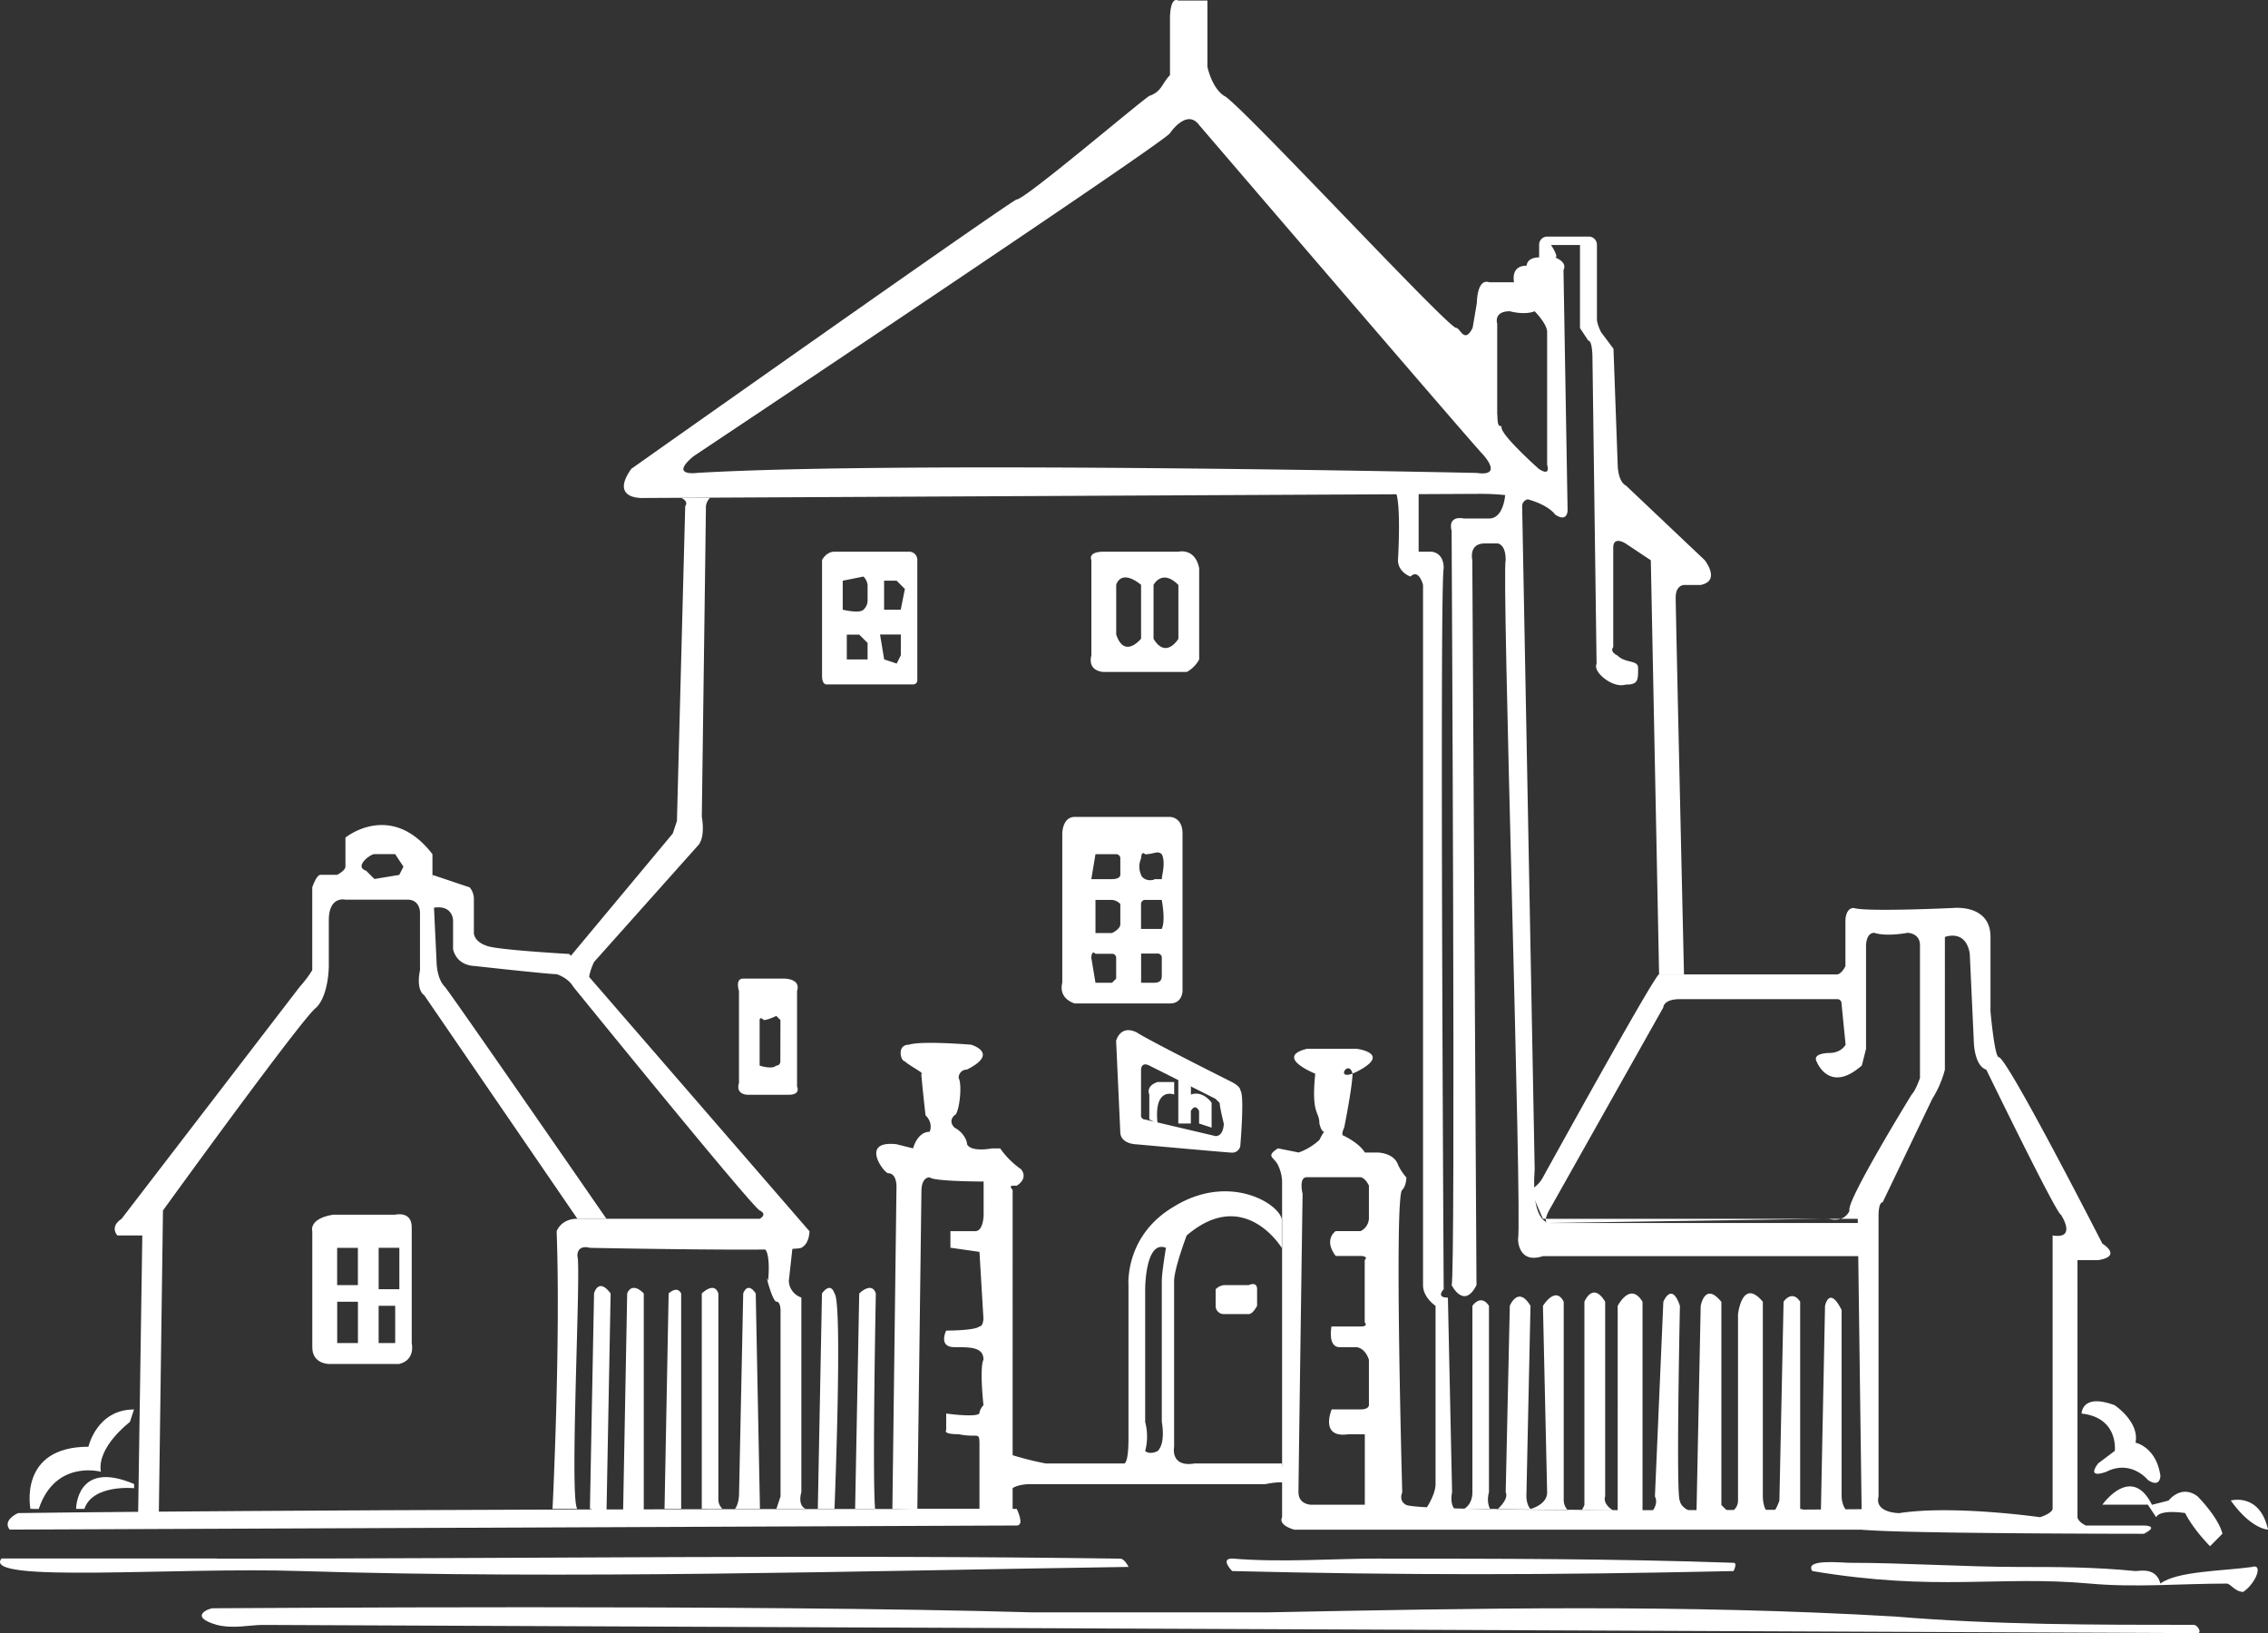 <svg xmlns="http://www.w3.org/2000/svg" viewBox="0 0 905.38 651.95"><rect x="0" y="0" width="905.38" height="651.95" fill="#333333" stroke="none"/><defs><style>.cls-1{fill:#fff;fill-rule:evenodd;}</style></defs><title>Ресурс 1</title><g id="Слой_2" data-name="Слой 2"><g id="Слой_1-2" data-name="Слой 1"><path class="cls-1" d="M132.93,484.89h24.81s6.62-1.65,6.62,5V536.2s1.64,6.63-5,8.28H131.28s-6.61,0-6.61-6.62V491.54S123,486.54,132.93,484.89ZM134.59,513h8.28V498.12h-8.28Zm16.56,1.64h8.27V498.1h-8.27Zm0,21.5h6.61V521.26h-6.61Zm-16.54,0h8.28v-16.5h-8.28ZM12.15,602.33s-5-24.81,23.15-24.81c0,0,3.31-14.88,18.2-14.88l-1.65,5s-13.24,9.92-11.58,19.86c0,0-18.19-5-24.81,14.87Z"/><path class="cls-1" d="M30.38,602.33s0-19.84,23.16-9.92v1.65S37,592.41,33.69,602.33ZM7.23,604s112.49-1.66,398.65-1.66c0,0,3.31,6.62,0,6.62l-402,1.64S.56,607.3,7.19,604Zm79.39,18.19c125.71,0,243.17-1.65,360.61,0,1.65,0,3.31,3.3,3.31,3.3-110.83,1.65-221.66,5-330.82,1.65-49.64-1.65-127.38,5-119.11-5h86Zm464.82,0c46.3,0,92.62,0,140.59,1.66,1.68,0,0,3.3,0,3.3-74.42,1.66-132.33,1.66-200.15,0,0,0-5-5,0-5,19.87,1.66,39.7,0,59.56,0Zm254.74,3.32c14.89,0,29.76,0,46.3,1.64,1.67,0,8.29-1.64,9.94,5,6.61-5,24.79-5,36.4-6.61,4.94-1.65,1.65,6.61-3.32,9.92-3.32,0-5-3.31-6.61-3.31-18.19,0-36.41,1.65-54.59,0-36.41-3.31-61.21,3.31-110.83-5-3.32-5,11.58-3.3,14.89-3.3,21.49,0,46.32,1.66,67.82,1.66ZM104.81,648.65c-5,0-11.58,1.64-18.19,0C75,645.34,83.31,642,85,642c9.93,0,215-1.64,327.53,1.65h92.65c84.38-1.65,167.08-3.31,251.44,1.66,39.7,3.31,79.39,3.31,119.09,3.31,1.67,0,3.32,3.3,1.67,3.3Z"/><path class="cls-1" d="M55.15,604l1.66-110.82H46.88s-3.31-3.31,1.64-6.63l71.13-92.63a48.08,48.08,0,0,0,5-6.62V354.21s1.66-5,3.31-5h6.63s3.31-1.64,3.31-3.3V334.36s18.19-14.89,34.73,6.62v8.27L174.28,384s0,6.61,3.3,9.92c1.66,1.64,64.52,92.63,64.52,92.63H230.51l-61.2-89.32s-3.31-1.67-1.65-9.94V364.13s0-5-5-5H137.87s-6.61-1.65-6.61,8.28v18.24s0,11.58-5,16.55c-5,3.31-61.2,81-61.2,81L63.41,604ZM159.4,349.25l1.65-3.3-3.31-5h-8.27c-1.65,0-8.28,5-3.31,6.63l3.31,3.3Z"/><path class="cls-1" d="M172.63,349.25l14.89,5a7.27,7.27,0,0,1,1.65,5V372.5s0,3.3,5,5c3.3,1.65,33.07,3.31,33.07,3.31l95.91,110.7s0,5-3.31,6.61-84.36,0-84.36,0-5-1.65-5,3.31c1.64,3.3-3.31,97.59,0,100.9h-9.91s3.3-66.17,1.64-110.82c0,0,1.65-5,8.28-5h72.79s3.3-1.65,0-3.31-74.44-89.32-74.44-89.32-1.66-3.31-6.61-5c-3.31,0-33.09-3.3-33.09-3.3s-6.61,0-8.27-6.62V367.45s0-6.62-8.28-5v-13.2Z"/><path class="cls-1" d="M235.5,602.33l1.64-86s1.65-6.62,6.62,0L242.11,604l-6.61-1.66ZM248.73,604l1.64-87.67s1.65-5,6.62,0V604Zm23.16-1.66h-6.61l1.64-86s3.31-3.31,5,0v86Zm8.26,0v-86s5-5,6.62,0V599a5.13,5.13,0,0,0,1.64,3.31Zm23.17,0h-9.94s1.66-1.65,1.66-6.61l1.65-79.4s1.65-5,5,0l1.68,86Zm18.19,0H309.93l1.66-5V522.9s0-3.31-1.66-3.31-5-13.23-3.31-8.27c0,0,1.66-14.88-3.3-13.24l13.22-1.65-1.64,14.89a7.25,7.25,0,0,0,5,6.63v77.74s-1.66,5,1.64,6.61Zm11.57,0h-6.61l1.66-86s3.3-5,5,0c3.32,3.3,0,86,0,86Zm16.55,0h-8.27l1.64-86s5-5,6.63,0c0,0-1.66,84.35,0,87.67v-1.66ZM295,432v-36.4s-1.66-4.95,1.65-4.95h16.53s6.62,0,5,4.95v38.1s1.66,3.31-3.31,3.31H298.38s-5,0-3.3-5Zm16.55-24.81-1.66-1.65s-3.31,1.65-5,1.65c-1.65-1.65-1.65,0-1.65,0v18.19s5,1.66,6.61,0a1.61,1.61,0,0,0,1.66-1.56v-.08Zm134,8.27s1.66-6.61,8.27-3.31c5,3.31,38.06,19.85,38.06,19.85s3.29,1.66,3.29,3.31c1.67,1.64,0,21.5,0,21.5a3.24,3.24,0,0,1-3.17,3.31h-.12c-1.65,0-38.06-3.31-38.06-3.31s-6.61,0-6.61-5l-1.66-36.39Zm9.92,29.78a1.62,1.62,0,0,0,1.58,1.66h.07l28.13,6.61c3.29,0,3.29-4.95,3.29-4.95s-1.64-6.61-1.64-8.27l-1.65-1.65L458.8,425.35c-3.3-1.65-3.3,1.66-3.3,1.66v18.18Z"/><path class="cls-1" d="M458.8,446.85v-9.93s-1.65-3.31,3.3-5h6.63v5s-8.27-3.31-6.63,11.58Zm11.58-16.55v18.2h5v-5s1.64-3.31,3.29,0v5l5,1.64v-9.92s-3.3-5-8.26-3.3v-3.27l-5-3.31Zm-46.32-38V332.72s0-6.62,5-6.62h38s5,0,5,6.62v62.85s0,5-5,5h-38s-6.61-1.66-5-8.28Zm11.59-41.36h8.27c3.31,0,3.31-1.65,3.31-1.65v-6.64a1.63,1.63,0,0,0-1.6-1.66h-8.32Zm1.66,21.52h6.61c3.31-1.66,3.31-3.31,3.31-3.31v-8.28a5.13,5.13,0,0,0-3.31-1.64h-6.61Zm0,19.84h6.61l1.65-1.65v-8.27a1.61,1.61,0,0,0-1.57-1.65h-6.69c-1.65-1.66-1.65,1.65-1.65,1.65Zm18.18-43c1.65,3.31,6.61,1.65,5,1.65h3.3c0-1.65,1.65-6.61,0-9.93-1.64-1.65-3.3,0-6.61,0-1.65-1.65-1.65,1.66-1.65,1.66a8,8,0,0,0,0,6.57Zm0,21.51h8.27c1.65-3.31,0-11.59,0-11.59h-6.61a1.62,1.62,0,0,0-1.65,1.59v10Zm0,21.5h5c3.3,0,3.3-1.65,3.3-3.31v-6.61a1.62,1.62,0,0,0-1.47-1.74h-6.79v11.57ZM473.7,493.22s-5,13.22-5,18.18v66.17s-1.67,8.28,8.26,6.62h34.76l1.65,8.27s0-1.65-8.29,0H410.8s-6.62,0-8.27,3.31c-1.66,8.27,1.65-14.89,1.65-14.89a123.16,123.16,0,0,0,13.24,3.31h31.43s1.64,0,1.64-9.93v-61.2s-1.64-19.84,18.21-31.44c21.51-13.23,41.35-1.65,43,5V498.2s-14.89-24.81-38-5Zm-16.55,21.43v53a22.51,22.51,0,0,1,0,11.58s1.65,1.65,5,0c3.3-3.31,1.64-11.58,1.64-11.58v-56.3c0-3.31,1.65-13.24,1.65-13.24C457.15,494.81,457.15,514.65,457.15,514.65Z"/><path class="cls-1" d="M488.58,513h9.93s3.32-1.66,3.32,1.65v6.61s-1.67,3.31-3.32,3.31h-9.93a3.24,3.24,0,0,1-3.3-3.18v-6.75A5.77,5.77,0,0,1,488.58,513Zm48-59.55c6.62,3.31,8.26,6.62,8.26,6.62h5s6.64,0,8.29,5a20.52,20.52,0,0,0,3.29,4.95s0,3.31-1.65,5c-3.29,1.65,0,120.76,0,120.76s-1.64,3.31,1.65,5c8.29,3.31,183.63,1.65,183.63,1.65v8.21H516.75s-6.61-1.65-4.94-5v-134a16.15,16.15,0,0,0-1.67-6.61c-1.65-3.31-5-3.31,0-6.62l8.29,1.65a24.06,24.06,0,0,0,8.26-5c3.32-6.61,1.65,0,0-6.61,0-5-3.3-3.31-1.65-19.85,0,0-16.53-6.61-3.32-9.93h19.86s13.23,1.65,1.65,8.27-5-5-3.3,1.65c0,3.3-1.67,13.23-3.32,21.5,0,0-1.65,3.32,0,3.32Zm8.26,119.09h-6.61c-11.58,1.66-6.62-9.92-6.62-9.92h11.54c3.32,0,3.32-1.66,3.32-1.66V542.79c-1.68-5-5-5-5-5h-6.62c-5,0-3.32-8.27-3.32-8.27h11.62c3.32,0,1.64-1.66,1.64-1.66V503c1.68-1.64-1.64-1.64-1.64-1.64h-9.94c-5-6.62,0-9.92,0-9.92h9.94a5.87,5.87,0,0,0,3.32-5V473.25c-1.68-3.31-3.32-3.31-3.32-3.31H521.64c-3.29,0-1.65,6.62-1.65,6.62s-1.64,114.13-1.64,119.1,5,5,5,5h21.48V572.55ZM404.24,604l-48-1.66,1.64-129s0-5-3.3-5c-1.65,0-11.59-13.24,3.3-11.58l6.62,1.66s1.64-6.62,6.61-6.62c0,0,1.65-3.3-1.65-6.62,0,0-1.66-14.89-1.66-16.54,1.66,0-5-3.31-6.61-5-1.66,0-3.31-6.61,1.65-6.61,5-1.65,24.81,0,24.81,0s11.58,3.31-1.65,9.93a3.24,3.24,0,0,0-3.31,3.17v.13c1.65,3.31,0,14.89-1.64,14.89-1.66,1.66-1.66,3.3,0,5,3.3,1.66,5,5,5,6.62,1.65,3.31,9.93,1.66,9.93,1.66h3.3a33.63,33.63,0,0,0,8.26,8.27s3.31,3.31-1.64,6.62h-1.66s-1.65,0,0,1.65V604ZM391,602.33V577.52c0-6.61,0-3.31-8.28-5-6.61,0-5-1.64-5-1.64v-6.62s11.58,1.65,13.23,0a5.75,5.75,0,0,1,1.65-3.31s-1.65-14.89,0-18.18c0-5-5-5-11.59-5s-3.3-6.61-3.3-6.61,11.58,0,13.23-1.65c1.64,0,1.64-3.31,1.64-3.31L391,499.73l-11.59-1.66v-6.61h9.94c3.31,0,3.31-6.62,3.31-6.62V471.65s-19.85,0-21.51-1.66c-3.31,0-3.31,5-3.31,5l-1.64,127.35H391Zm-57.9-382.1h29.78a3.24,3.24,0,0,1,3.31,3.17v48.14a1.62,1.62,0,0,1-1.58,1.66h-34.8s-1.65,0-1.65-3.31V223.54s1.65-3.31,4.94-3.31Zm3.32,23.15s6.62,1.66,8.28,0a5.13,5.13,0,0,0,1.64-3.31v-6.61a5.83,5.83,0,0,0-1.64-3.31l-8.28,1.66Zm16.54,0h6.61l1.66-8.27-3.3-3.31h-5v11.58Zm-14.89,19.86h8.27v-6.59l-3.3-3.3h-5v9.92Zm13.24-9.94,1.65,9.92,5,1.66,1.65-3.3V253.3Zm84.36-29.76s-1.66-3.31,5-3.31h29.78s6.61-1.66,8.26,6.61v36.4a12.45,12.45,0,0,1-4.94,5h-33.1s-6.61,0-5-6.61V223.54Zm9.92,29.76c3.31,9.92,9.93,1.65,9.93,1.65v-21.5c-8.27-6.62-9.93,0-9.93,0V253.3ZM460.49,255c5,8.28,9.92,0,9.92,0v-21.5c-6.62-6.62-9.92,0-9.92,0ZM227.22,382.34l41.35-49.62,1.66-5L273.54,202s1.66-1.66-1.65-3.3h11.58a5.74,5.74,0,0,0-1.66,3.3c0,1.65-1.65,124.06-1.65,124.06s1.65,8.27-1.64,11.58L237.15,384s-3.31,6.61-1.65,9.92S227.22,382.34,227.22,382.34Z"/><path class="cls-1" d="M255.34,198.73s-11.58,0-3.31-11.59c0,0,152.18-107.52,153.84-107.52,3.3,0,48-38.05,52.93-41.34,5-1.66,5-5,8.26-8.28V6.84s0-8.28,3.32-6.62H482V26.65s1.65,8.28,6.62,11.59c5,1.64,89.32,92.63,92.64,92.63,1.65,0,3.32,6.61,6.61,0l1.68-9.92s0-9.94,4.94-8.28h9.93s-1.64-6.61,5-6.61c0,0,0-3.31,5-3.31v-5a3.24,3.24,0,0,1,3.17-3.31h16.6a3.24,3.24,0,0,1,3.3,3.18v30s0,1.66,1.67,5l4.94,6.61,1.68,46.32s0,6.61,3.29,8.27l31.44,29.78s6.61,8.27-1.65,9.92h-6.61s-3.32,0-3.32,5,3.32,150.52,3.32,150.52h-9.94L659,223.66,649,217s-5-3.3-5,1.65v39.7s-1.65,1.65,1.67,3.31c3.3,3.3,8.26,1.64,8.26,5,0,5,0,6.62-5,6.62-5,1.64-13.23-5-11.58-8.28l-1.65-122.41s0-6.61-1.65-6.61l-3.32-5V97.81H619.17s3.32,5,1.65,5c0,0,5,1.66,3.32,5l1.64,95.94s0,5-5,1.65c0,0-5-8.26-29.77-8.26l-335.8,1.66Zm334.15-9.94c11.59,1.66,1.65-8.27,1.65-8.27C577.9,165.64,478.64,49.85,478.64,49.85c-4.94-6.62-11.58,3.3-11.58,3.3-1.65,3.31-190.23,129-190.23,129-9.92,8.27,1.66,6.61,1.66,6.61C362.86,183.84,589.49,188.79,589.49,188.79Zm8.27-23.15c0,6.61,1.64,3.31,1.64,5,0,3.3,14.89,16.53,14.89,16.53,5,3.31,3.32-1.64,3.32-1.64v-53c0-3.31-5-8.28-5-8.28s-3.32,1.65-9.93,0c-6.61,0-5,5-5,5v36.36Z"/><path class="cls-1" d="M612.64,198.73s-5,0-5,3.3l5,264.66c-1.67,23.17,6.62,21.51,6.62,21.51h129v13.23H615.94c-9.94,3.3-9.94-6.62-9.94-6.62,1.68-9.92-6.61-266.32-4.94-271.27,0-6.62-3.32-6.62-3.32-6.62h-5c-6.61,0-5,6.62-5,6.62L589.41,513c-5,9.92-9.93,0-9.93,0,1.64-1.66,0-301.06,0-301.06-1.68-6.61,5-4.95,5-4.95h9.91c6.64,0,6.64-11.58,6.64-11.58l11.58,3.31Z"/><path class="cls-1" d="M556.41,195.42h9.91v24.81h5s5,0,5,6.61c-1.65,6.62,0,287.83,0,287.83S573,518,578,518l1.67,77.74s-1.67,6.61,3.3,8.27H568.07s5-6.63,5-11.58V521.28s-5-3.29-5-8.26V233.47s-1.67-6.61-5-3.31c0,0-5-1.64-5-6.61,0,0,1.63-26.47-1.66-28.13Zm301,416.85s-99.25,0-114.15-1.66l-1.65-124.06H615.94l-5-11.58a12.29,12.29,0,0,0,5-5s44.65-81,46.33-81h71.12s1.65,0,3.3-3.3V367.45s0-5,3.32-5c5,1.66,39.7,0,39.7,0S794.6,360.8,794.6,374V403.8s1.64,18.2,3.29,18.2c3.32,0,41.36,74.43,41.36,74.43s8.26,5-1.67,6.61h-8.26V605.65s0,1.65,3.32,3.31h23.15s6.61,0,0,3.3h1.62ZM730.05,486.54c6.61,1.66,8.28-3.31,8.28-3.31-1.67-3.31,24.8-46.31,24.8-46.31,1.65-1.65,3.32-6.62,3.32-6.62V377.37c0-5-5-5-5-5s-8.28,1.64-13.24,0c-3.29,0-3.29,5-3.29,5v41.35l-1.68,6.61c-13.15,11.59-18.09-1.68-18.09-1.68-1.65-3.31,5-3.31,5-3.31,5,0,6.61-3.31,6.61-3.31l-1.64-16.53a1.63,1.63,0,0,0-1.59-1.65H670.59c-6.61,0-6.61,3.31-6.61,3.31l-44.66,79.38c-5,8.28,0,6.63,0,6.63l110.82-1.67Zm84.35,119.1c5-1.65,5-3.31,5-3.31V493.17c9.93,1.64,3.32-8.28,3.32-8.28-1.65,0-29.79-57.88-29.79-57.88-5-1.66-5-11.59-5-11.59l-1.61-34.77c-1.64-9.93-9.93-6.61-9.93-6.61V427a41.2,41.2,0,0,1-5,11.58l-19.83,41.35c-1.65,0-1.65,5-1.65,5V597.39c-1.67,6.63,8.26,6.63,8.26,6.63,21.51-3.33,56.24,1.63,56.24,1.63Z"/><path class="cls-1" d="M844.23,561s9.94,6.62,8.26,14.89c0,0,8.29,1.65,9.94,13.25,0,0,0,5-5,1.64,0,0-6.61-8.27-16.53-3.3,0,0-8.27,3.3-3.32-3.31l6.64-5s1.64-13.24-13.25-14.89c0,0,0-8.28,13.23-3.32Zm-5,39.7s11.58-16.53,19.83,0L865.7,599s5-6.62,11.58-1.66c0,0,8.26,8.27,9.91,14.89l-4.94,5s-6.64-6.61-9.94-13.23c0,0-9.93-1.66-11.58,1.65l-3.32-5H839.23ZM890.49,599s11.59-3.3,14.89,11.59c0,0-6.56,0-14.85-11.59Zm-306,3.31s3.29-1.65,3.29-6.61V521.27s3.32-4.95,6.61,0v74.45s-1.64,5,1.68,8.27c0,0,6.61-5,5-8.27l1.64-74.45s3.3-8.26,8.26,0l-1.64,76.09s0,3.31,1.64,5c0,0,6.64-1.65,6.64-6.61l-1.67-74.45s5-8.26,8.29-1.65v79.4a5.88,5.88,0,0,0,3.32,5c3.29,1.65,4.94-3.31,4.94-3.31V519.65s3.32-8.27,8.29,0v77.74s-1.65,3.31,5,6.63V521.31s5-9.92,9.91-1.64V604H659s3.32-3.31,1.64-6.63L664,519.67s3.32-8.28,6.62,1.64c0,0-1.65,77.76,0,77.76,0,0,0,3.3,6.61,5l1.68-82.71s1.64-9.92,8.26-1.65v81.06l3.32,3.31s3.32-1.66,3.32-5V524.65s1.64-14.89,9.91-5v77.74s0,6.63,3.32,6.63c1.64,0,3.29-5,3.29-5l1.67-79.4s3.3-5,6.62,0v82.71l8.26,1.66,1.67-82.71s1.65-8.26,6.62,1.65v74.43s0,5,3.32,6.63L584.55,602.3Z"/></g></g></svg>